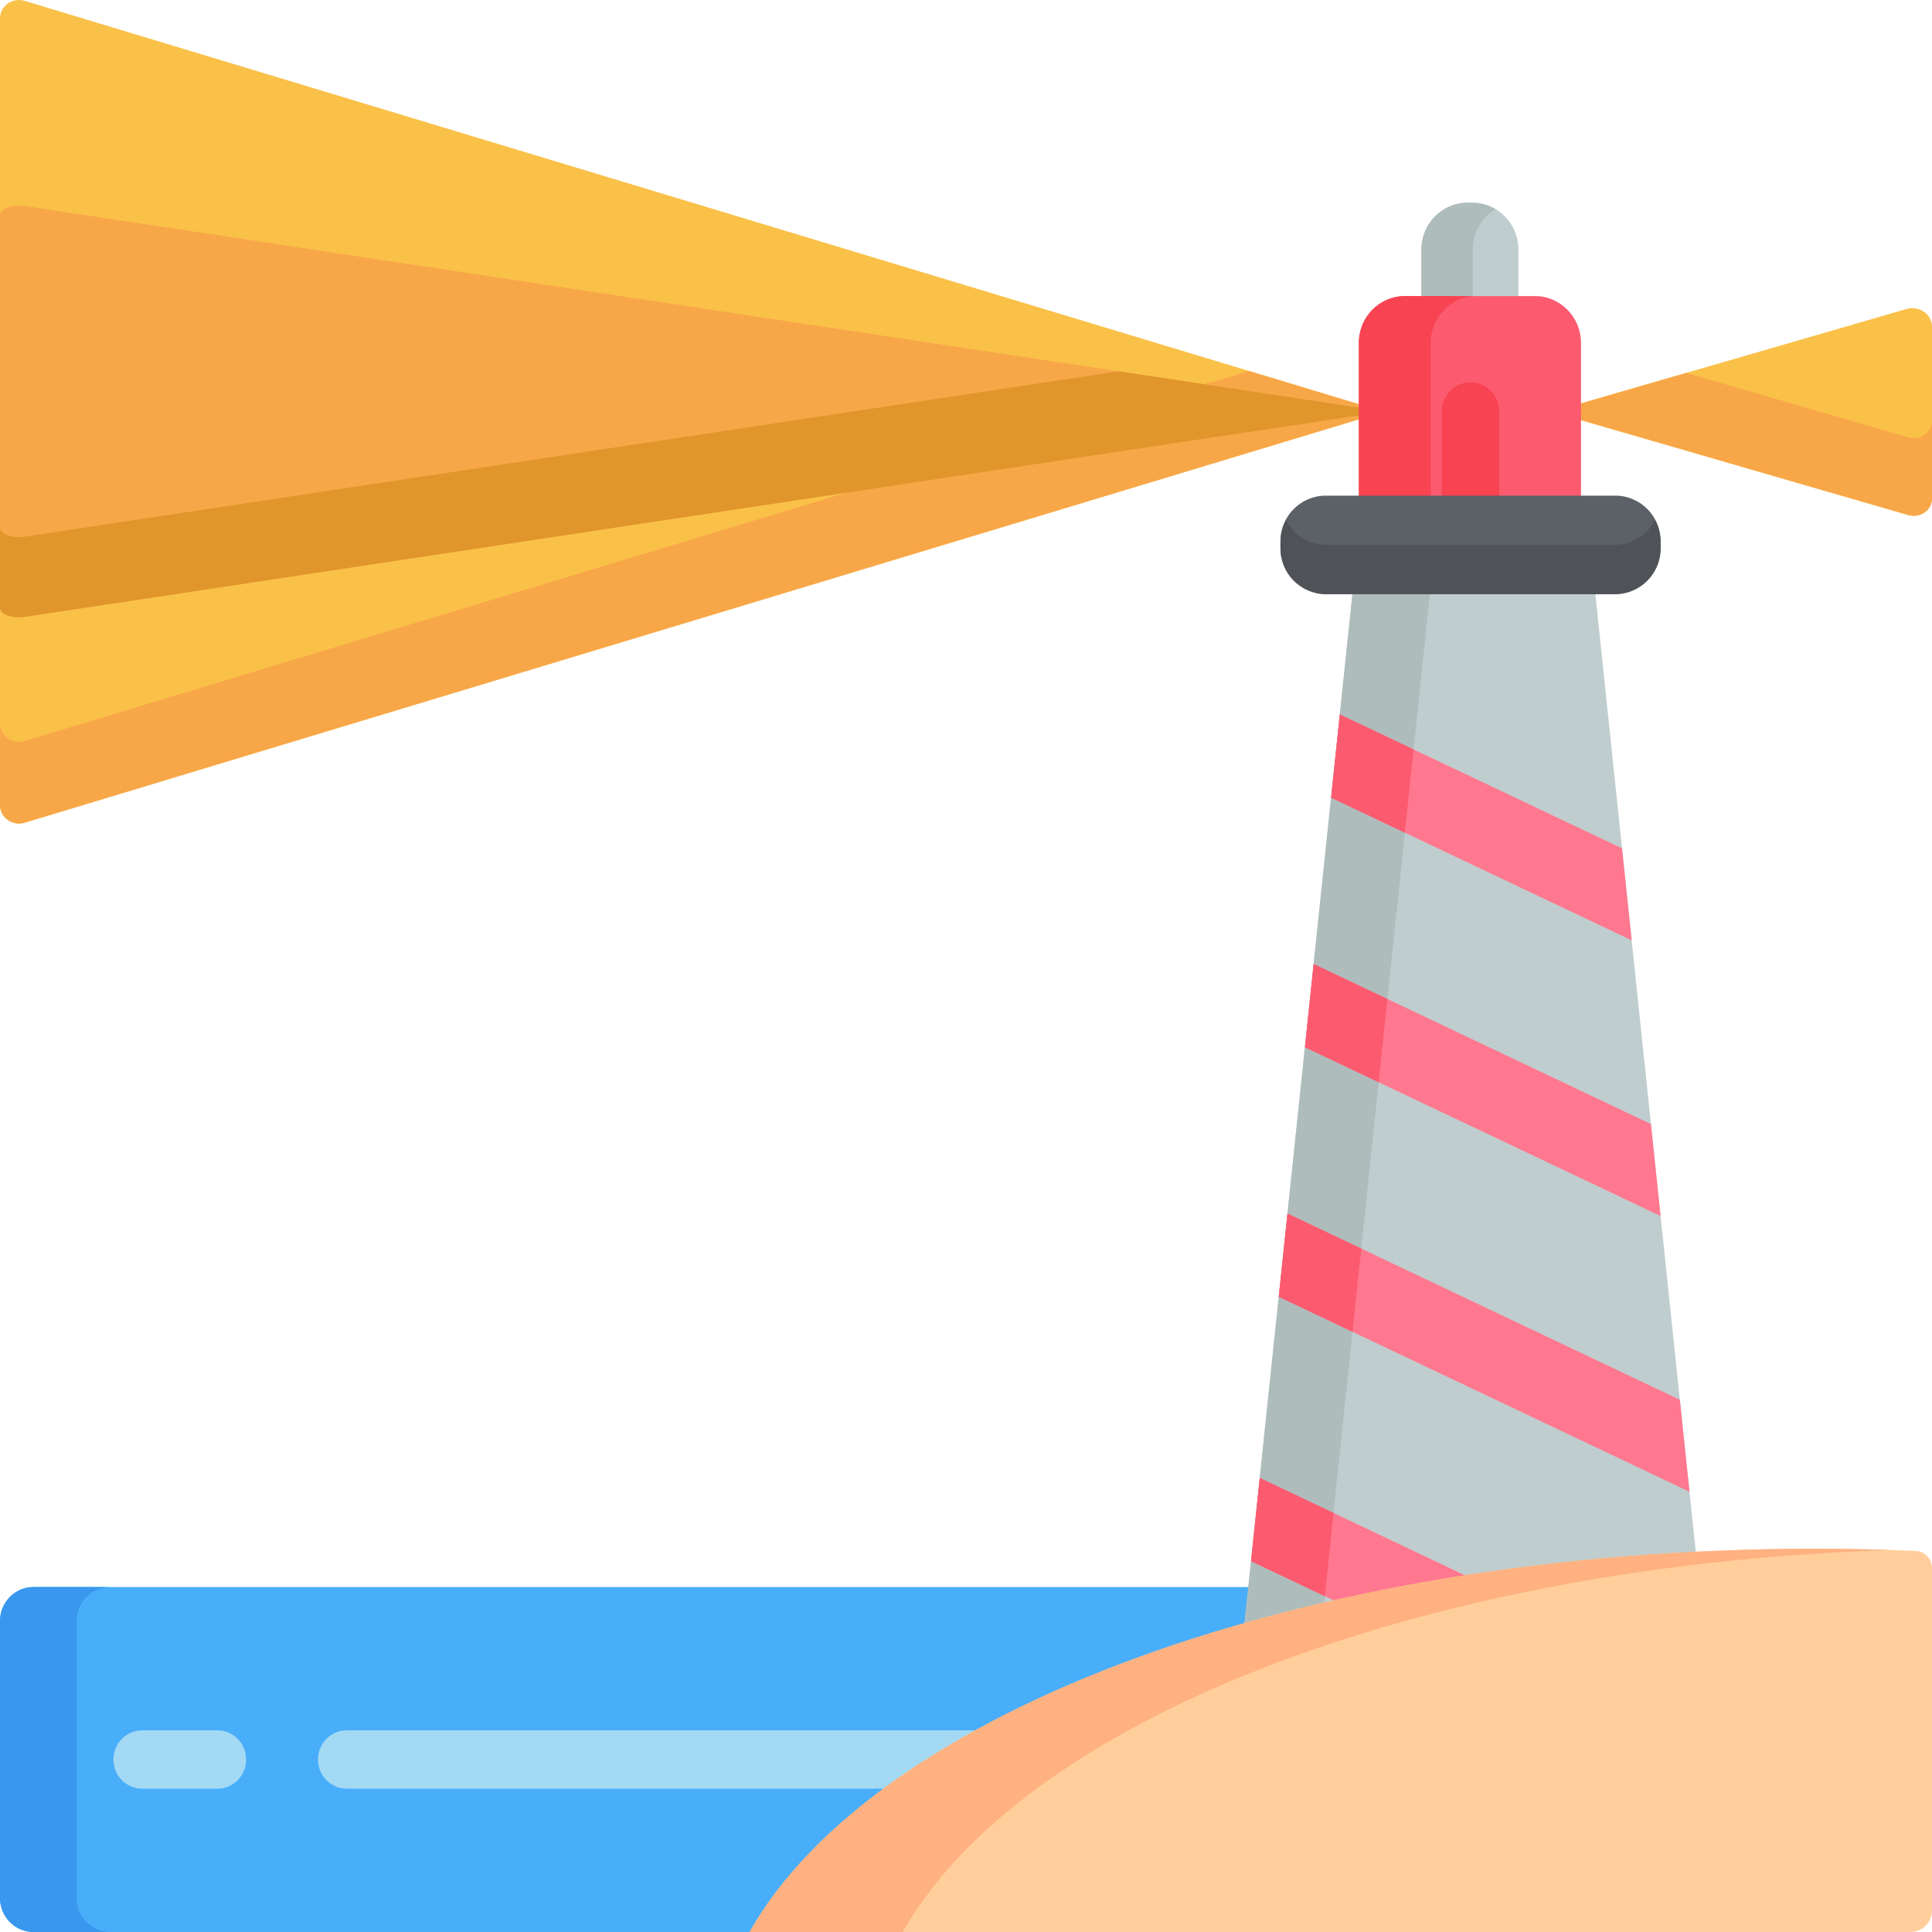 <?xml version="1.0" encoding="iso-8859-1"?>
<!-- Generator: Adobe Illustrator 19.0.0, SVG Export Plug-In . SVG Version: 6.00 Build 0)  -->
<svg version="1.1" id="Capa_1" xmlns="http://www.w3.org/2000/svg" xmlns:xlink="http://www.w3.org/1999/xlink" x="0px" y="0px"
	 viewBox="0 0 512.002 512.002" style="enable-background:new 0 0 512.002 512.002;" xml:space="preserve">
<path style="fill:#48AEF9;" d="M373.372,420.581H8.877c-4.903,0-8.877,4.034-8.877,9.011v73.396C0,507.965,3.974,512,8.877,512
	h192.817C225.171,470.439,289.502,436.647,373.372,420.581z"/>
<path style="fill:#3997EE;" d="M20.299,502.989v-73.396c0-4.977,3.974-9.011,8.877-9.011H8.877c-4.903,0-8.877,4.034-8.877,9.011
	v73.396C0,507.965,3.974,512,8.877,512h20.299C24.273,512,20.299,507.965,20.299,502.989z"/>
<path style="fill:#A4D9F4;" d="M261.498,458.564c-74.833,0-164.55,0-169.61,0c-4.204,0-7.612,3.459-7.612,7.727
	c0,4.268,3.408,7.727,7.612,7.727c11.873,0,80.441,0,145.269,0C244.5,468.595,252.642,463.433,261.498,458.564z"/>
<path style="fill:#C0CDCE;" d="M449.77,414.72l-27.2-259.389c-6.764,0-57.171,0-63.937,0L329.39,434.183
	C365.186,423.771,406.033,416.935,449.77,414.72z"/>
<path style="fill:#AFBCBC;" d="M379.156,155.331h-20.524L329.39,434.183c6.855-1.994,13.899-3.854,21.11-5.579L379.156,155.331z"/>
<polygon style="fill:#FF788F;" points="437.519,297.891 348.131,255.468 345.818,277.53 440.075,322.265 "/>
<path style="fill:#FC5B6F;" d="M365.369,286.809l2.314-22.062l-19.552-9.279c-0.51,4.861-1.804,17.204-2.313,22.062L365.369,286.809
	z"/>
<polygon style="fill:#FF788F;" points="445.18,370.958 341.196,321.606 338.882,343.668 447.736,395.331 "/>
<polygon style="fill:#FC5B6F;" points="338.882,343.668 358.434,352.947 360.747,330.885 341.196,321.606 "/>
<polygon style="fill:#FF788F;" points="352.753,211.392 432.413,249.199 429.857,224.825 355.067,189.329 "/>
<polygon style="fill:#FC5B6F;" points="352.753,211.392 372.305,220.671 374.618,198.608 355.067,189.329 "/>
<path style="fill:#FF788F;" d="M331.535,413.73l27.314,12.963c11.35-2.502,23.085-4.672,35.165-6.471l-60.165-28.555L331.535,413.73
	z"/>
<path style="fill:#FC5B6F;" d="M351.087,423.01l2.313-22.062l-19.551-9.279c-1.87,17.835-0.442,4.217-2.314,22.062L351.087,423.01z"
	/>
<path style="fill:#C0CDCE;" d="M390.224,53.732h-1.353c-6.698,0-12.179,5.563-12.179,12.363v3.091v9.282v3.091h25.712v-3.091v-9.282
	v-3.091C402.403,59.295,396.923,53.732,390.224,53.732z"/>
<path style="fill:#AFBCBC;" d="M390.301,69.185v-3.091c0-4.533,2.443-8.506,6.051-10.658c-1.804-1.076-3.895-1.705-6.128-1.705
	h-1.353c-6.698,0-12.179,5.563-12.179,12.363v3.091v9.282v3.091h13.609v-3.091L390.301,69.185L390.301,69.185z"/>
<path style="fill:#FAC149;" d="M366.753,109.123l0.304-0.092h-0.608L6.537,0.225C3.292-0.756,0.001,1.608,0.001,4.92
	c0,6.01,0,209.442,0,208.406c0,3.312,3.292,5.677,6.537,4.695L366.45,109.215h0.608L366.753,109.123z"/>
<g>
	<path style="fill:#F8A748;" d="M366.45,109.031L330.952,98.3L6.537,196.375C3.292,197.356,0,194.992,0,191.68v21.647
		c0,3.312,3.291,5.677,6.537,4.695L366.45,109.215h0.608l-0.304-0.092l0.304-0.092C367.058,109.031,366.45,109.031,366.45,109.031z"
		/>
	<path style="fill:#F8A748;" d="M366.753,109.031l0.304-0.046c-0.94,0-361.45-54.544-360.52-54.403C3.292,54.091,0,55.274,0,56.93
		c0,2.85,0,105.804,0,104.203c0,1.656,3.292,2.838,6.537,2.348c2.985-0.451,359.581-54.403,360.52-54.403L366.753,109.031z"/>
</g>
<path style="fill:#E0962B;" d="M296.44,98.403L6.537,142.223C3.292,142.714,0,141.531,0,139.875v21.257
	c0,1.656,3.291,2.838,6.537,2.348c2.991-0.452,359.579-54.403,360.52-54.403l-0.304-0.046l0.304-0.046
	C366.114,108.985,370.882,109.655,296.44,98.403z"/>
<path style="fill:#FAC149;" d="M512,86.552c0-3.287-3.405-5.634-6.762-4.66l-93.582,27.142h-0.618l0.309,0.09l-0.309,0.09h0.618
	l94.048,27.277c3.126,0.907,6.297-1.278,6.297-4.339v-45.6H512z"/>
<path style="fill:#F8A748;" d="M505.704,115.885l-58.835-17.064l-35.212,10.213h-0.618l0.309,0.09l-0.309,0.09h0.618l94.048,27.277
	c3.126,0.907,6.297-1.278,6.297-4.339v-20.605C512,114.606,508.83,116.791,505.704,115.885z"/>
<path style="fill:#FC5B6F;" d="M406.801,78.467h-34.508c-6.698,0-12.179,5.563-12.179,12.363v3.091c0,60.087,0,31.626,0,40.523
	h58.866c0-10.652,0,18.68,0-40.523V90.83C418.98,84.03,413.5,78.467,406.801,78.467z"/>
<g>
	<path style="fill:#F74352;" d="M379.156,90.83c0-6.8,5.481-12.363,12.179-12.363h-19.042c-6.698,0-12.179,5.563-12.179,12.363
		v3.091c0,60.087,0,31.626,0,40.523h19.042C379.156,116.619,379.156,108.664,379.156,90.83z"/>
	<path style="fill:#F74352;" d="M389.707,139.08c-4.204,0-7.612-3.459-7.612-7.727v-22.322c0-4.267,3.408-7.727,7.612-7.727
		s7.612,3.459,7.612,7.727v22.322C397.319,135.62,393.91,139.08,389.707,139.08z"/>
</g>
<path style="fill:#FFCE9B;" d="M512,506.229v-90.626c0-2.454-1.899-4.483-4.314-4.586c-8.829-0.377-17.77-0.574-26.81-0.574
	c-135.372,0-249.205,43.1-282.226,101.558h307.665C509.455,512,512,509.416,512,506.229z"/>
<path style="fill:#FFB181;" d="M501.18,410.772c-6.708-0.217-13.477-0.33-20.303-0.33c-135.372,0-249.205,43.1-282.227,101.558
	h40.597C270.604,456.488,374.835,414.831,501.18,410.772z"/>
<path style="fill:#5C6168;" d="M428.075,157.453h-76.737c-6.6,0-12-5.4-12-12v-2.1c0-6.6,5.4-12,12-12h76.737c6.6,0,12,5.4,12,12
	v2.1C440.075,152.053,434.675,157.453,428.075,157.453z"/>
<path style="fill:#4F5256;" d="M427.895,144.403h-76.378c-4.622,0-8.662-2.649-10.724-6.525c-1.595,2.998-1.455,5.463-1.455,7.212
	c0,6.8,5.481,12.363,12.179,12.363h76.378c6.699,0,12.179-5.563,12.179-12.363v-1.374c0-2.108-0.529-4.097-1.455-5.838
	C436.557,141.753,432.517,144.403,427.895,144.403z"/>
<path style="fill:#A4D9F4;" d="M37.664,474.017h19.952c4.204,0,7.612-3.459,7.612-7.727s-3.408-7.727-7.612-7.727H37.664
	c-4.204,0-7.612,3.459-7.612,7.727S33.459,474.017,37.664,474.017z"/>
<g>
</g>
<g>
</g>
<g>
</g>
<g>
</g>
<g>
</g>
<g>
</g>
<g>
</g>
<g>
</g>
<g>
</g>
<g>
</g>
<g>
</g>
<g>
</g>
<g>
</g>
<g>
</g>
<g>
</g>
</svg>
